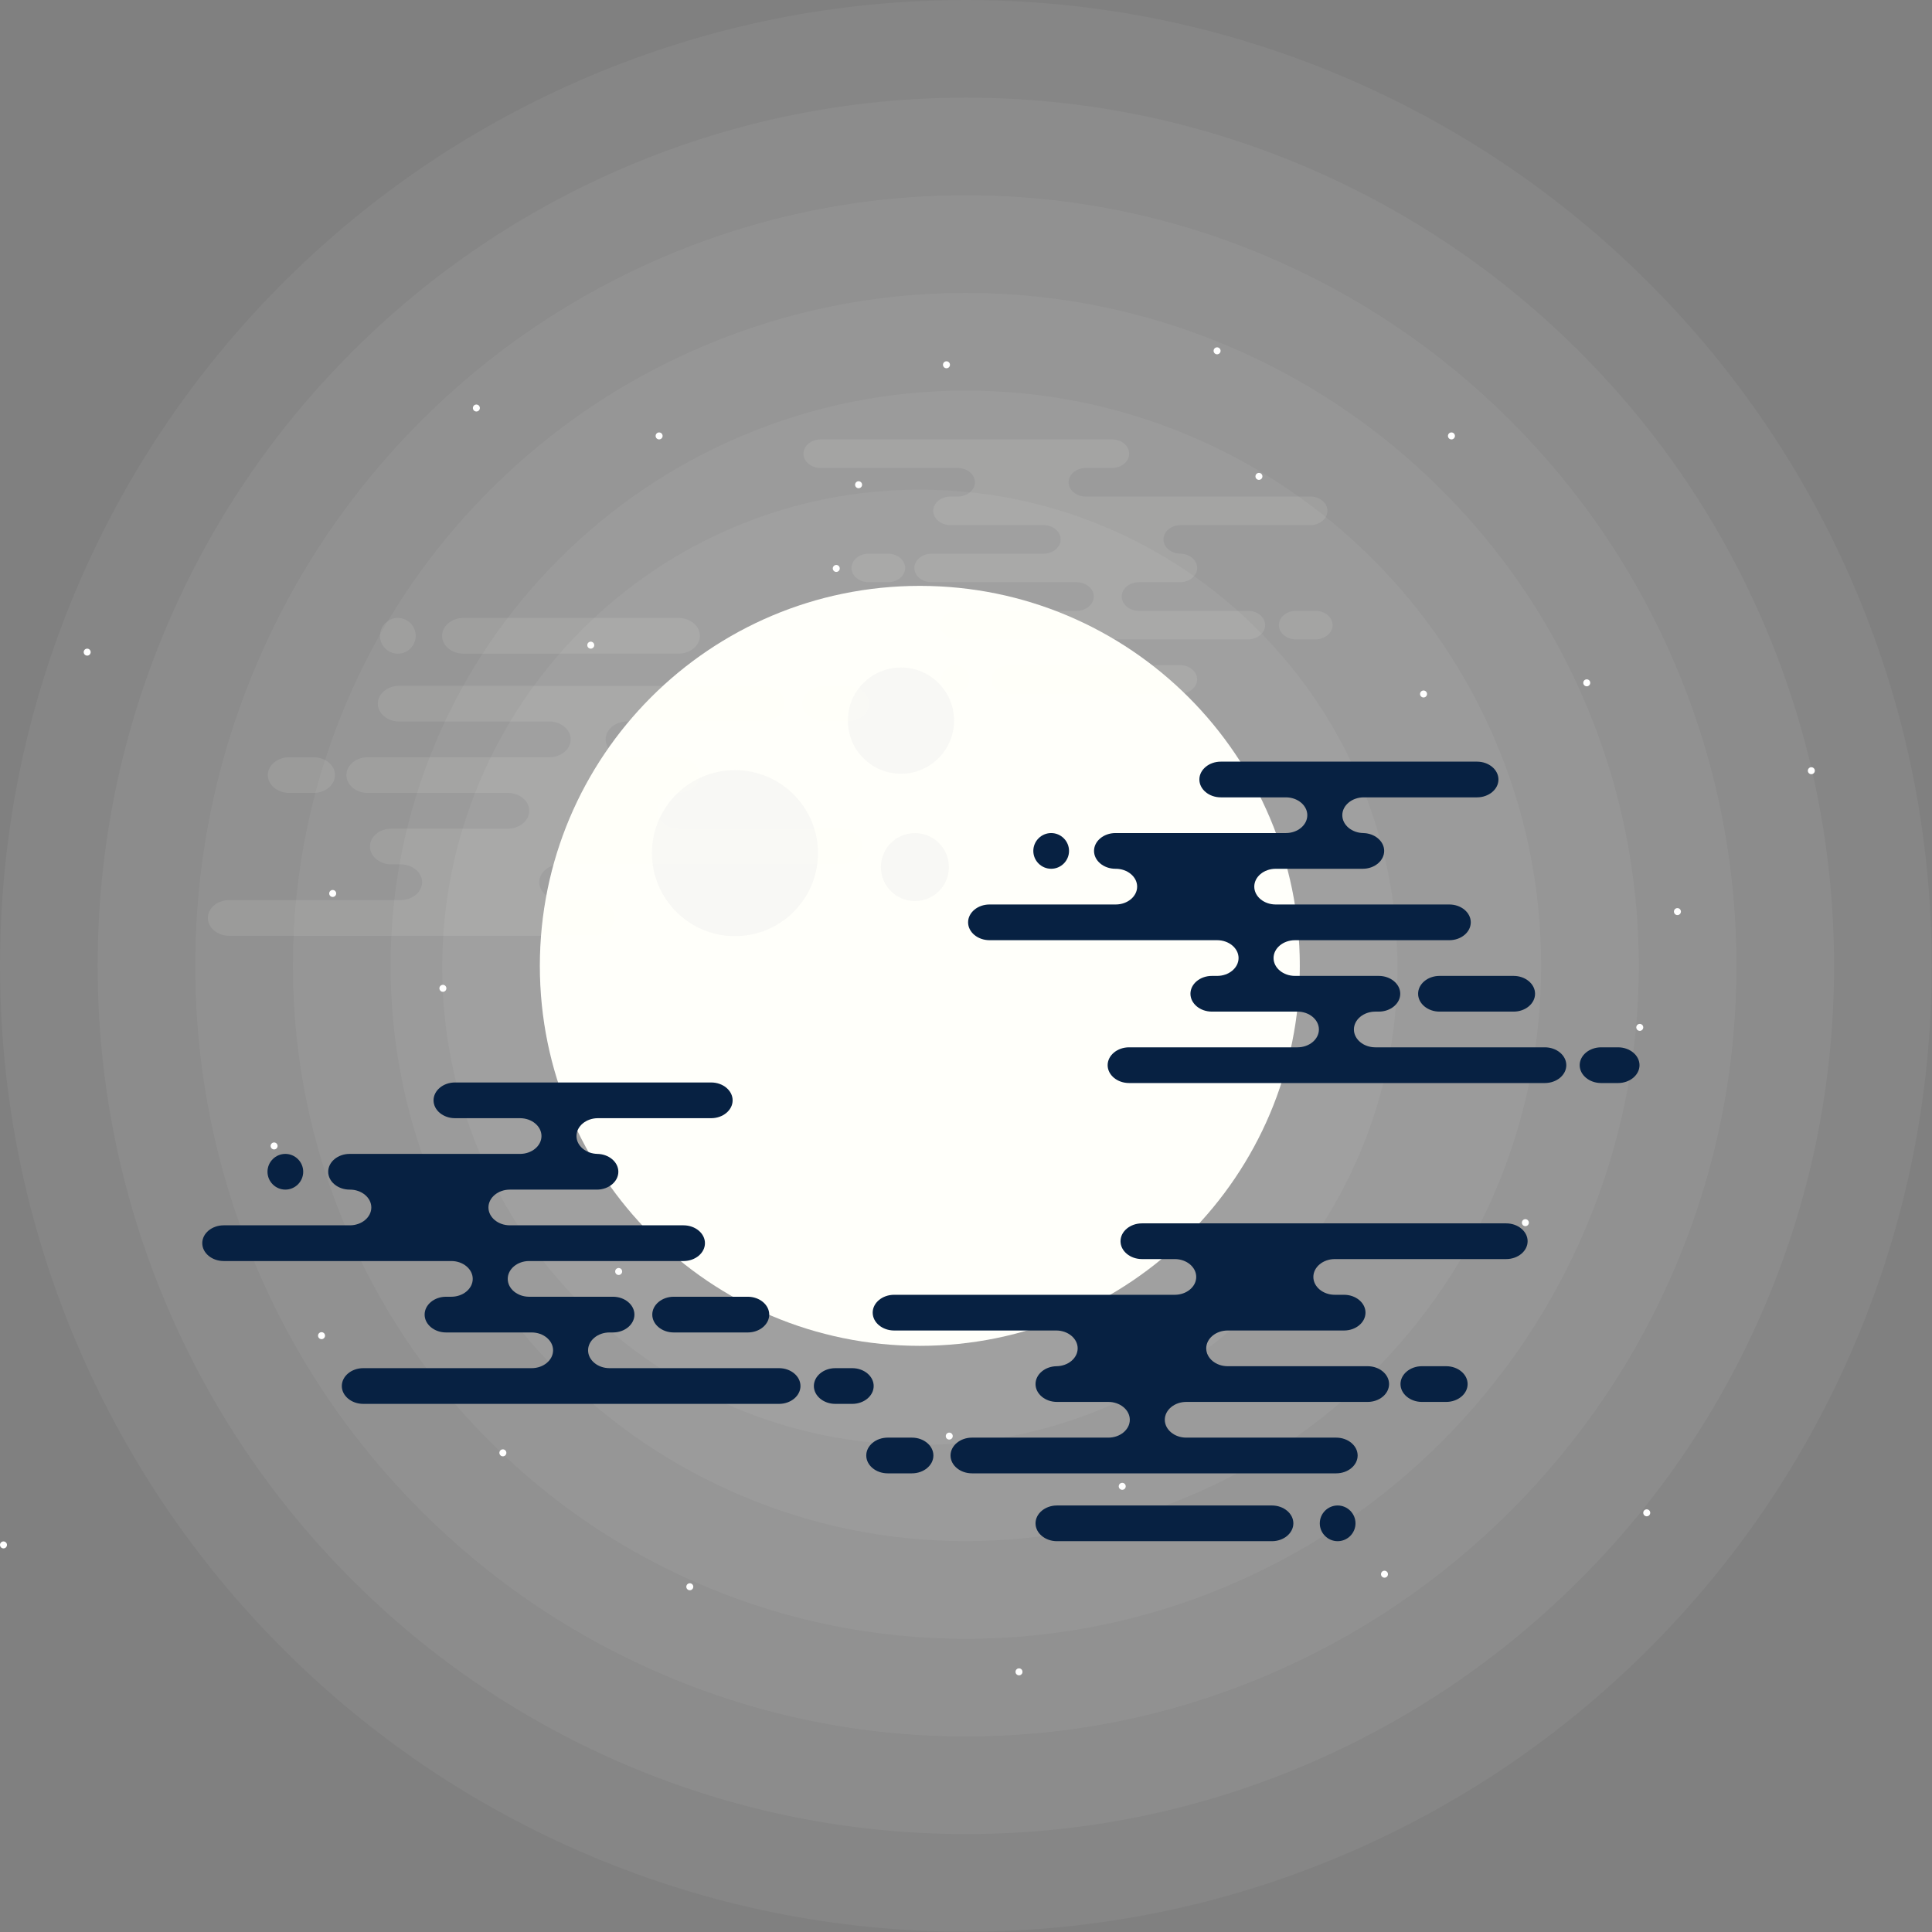<svg width="1385" height="1385" viewBox="0 0 1385 1385" fill="none" xmlns="http://www.w3.org/2000/svg">
<rect x="0" y="0" width="1385" height="1385" fill="#808080" stroke="none"/>
<path fill-rule="evenodd" clip-rule="evenodd" d="M931.8 692.4C931.8 842.842 809.843 964.799 659.401 964.799C508.958 964.799 387 842.842 387 692.4C387 541.958 508.958 420 659.401 420C809.843 420 931.8 541.958 931.8 692.4Z" fill="#FFFFFA"/>
<path fill-rule="evenodd" clip-rule="evenodd" d="M586.374 611.592C586.374 644.453 559.735 671.092 526.874 671.092C494.013 671.092 467.374 644.453 467.374 611.592C467.374 578.731 494.013 552.092 526.874 552.092C559.735 552.092 586.374 578.731 586.374 611.592ZM683.954 516.592C683.954 537.623 666.905 554.672 645.874 554.672C624.843 554.672 607.794 537.623 607.794 516.592C607.794 495.561 624.843 478.512 645.874 478.512C666.905 478.512 683.954 495.561 683.954 516.592ZM680.245 621.592C680.245 635.052 669.334 645.963 655.874 645.963C642.414 645.963 631.503 635.052 631.503 621.592C631.503 608.132 642.414 597.221 655.874 597.221C669.334 597.221 680.245 608.132 680.245 621.592Z" fill="#E6E6E6" fill-opacity="0.3"/>
<path fill-rule="evenodd" clip-rule="evenodd" d="M692.4 1384.8C599.107 1384.8 508.384 1366.43 422.752 1330.21C340.262 1295.33 266.258 1245.46 202.801 1182C139.349 1118.55 89.482 1044.55 54.585 962.042C18.366 876.415 0 785.694 0 692.401C0 599.11 18.365 508.388 54.586 422.756C89.48 340.255 139.347 266.251 202.801 202.798C266.252 139.347 340.256 89.481 422.757 54.584C508.394 18.365 599.115 0 692.4 0C785.688 0 876.409 18.365 962.044 54.586C1044.54 89.479 1118.55 139.344 1182 202.797C1245.46 266.254 1295.32 340.263 1330.22 422.768C1366.44 508.389 1384.8 599.107 1384.8 692.401C1384.8 785.692 1366.43 876.414 1330.21 962.049C1295.33 1044.54 1245.46 1118.54 1182.01 1182C1118.55 1245.45 1044.54 1295.32 962.044 1330.21C876.411 1366.43 785.689 1384.8 692.4 1384.8Z" fill="white" fill-opacity="0.05"/>
<path fill-rule="evenodd" clip-rule="evenodd" d="M692.4 1314.8C608.528 1314.8 526.98 1298.29 450.022 1265.74C375.876 1234.38 309.35 1189.56 252.299 1132.51C195.253 1075.46 150.422 1008.93 119.055 934.774C86.504 857.821 70 776.274 70 692.401C70 608.529 86.504 526.982 119.055 450.025C150.421 375.868 195.251 309.342 252.297 252.296C309.342 195.25 375.869 150.422 450.027 119.055C526.987 86.504 608.533 70 692.4 70C776.269 70 857.816 86.505 934.775 119.056C1008.93 150.419 1075.45 195.247 1132.5 252.295C1189.55 309.347 1234.38 375.875 1265.75 450.034C1298.3 526.981 1314.8 608.526 1314.8 692.401C1314.8 776.274 1298.29 857.821 1265.74 934.779C1234.38 1008.92 1189.56 1075.45 1132.51 1132.5C1075.46 1189.55 1008.93 1234.38 934.775 1265.74C857.817 1298.3 776.27 1314.8 692.4 1314.8Z" fill="white" fill-opacity="0.05"/>
<path fill-rule="evenodd" clip-rule="evenodd" d="M692.4 1244.8C617.948 1244.8 545.575 1230.15 477.292 1201.27C411.488 1173.44 352.442 1133.65 301.796 1083.01C251.155 1032.37 211.363 973.321 183.526 907.505C154.643 839.225 140 766.853 140 692.401C140 617.949 154.643 545.576 183.526 477.294C211.362 411.482 251.153 352.435 301.796 301.794C352.434 251.154 411.481 211.362 477.296 183.526C545.58 154.645 617.951 140 692.4 140C766.851 140 839.223 154.645 907.506 183.526C973.314 211.36 1032.36 251.151 1083.01 301.793C1133.65 352.439 1173.44 411.488 1201.28 477.301C1230.16 545.573 1244.8 617.945 1244.8 692.401C1244.8 766.854 1230.16 839.227 1201.27 907.509C1173.44 973.311 1133.65 1032.36 1083.01 1083C1032.37 1133.65 973.321 1173.44 907.506 1201.27C839.223 1230.16 766.851 1244.8 692.4 1244.8Z" fill="white" fill-opacity="0.05"/>
<path fill-rule="evenodd" clip-rule="evenodd" d="M692.4 1174.8C627.366 1174.8 564.169 1162.02 504.561 1136.8C447.098 1112.5 395.531 1077.75 351.294 1033.51C307.057 989.276 272.303 937.707 247.996 880.237C222.784 820.63 210 757.433 210 692.401C210 627.368 222.784 564.17 247.996 504.563C272.303 447.095 307.057 395.527 351.292 351.291C395.526 307.057 447.094 272.303 504.564 247.996C564.172 222.783 627.369 210 692.4 210C757.432 210 820.629 222.783 880.237 247.996C937.704 272.302 989.271 307.055 1033.51 351.291C1077.75 395.53 1112.5 447.1 1136.8 504.568C1162.02 564.169 1174.8 627.366 1174.8 692.401C1174.8 757.434 1162.02 820.632 1136.8 880.238C1112.5 937.702 1077.75 989.27 1033.51 1033.51C989.276 1077.74 937.708 1112.49 880.237 1136.8C820.63 1162.02 757.433 1174.8 692.4 1174.8Z" fill="white" fill-opacity="0.05"/>
<path fill-rule="evenodd" clip-rule="evenodd" d="M692.4 1104.8C636.787 1104.8 582.764 1093.88 531.832 1072.33C482.71 1051.56 438.62 1021.84 400.79 984.012C362.96 946.183 333.245 902.093 312.465 852.968C290.922 802.036 280 748.013 280 692.401C280 636.787 290.922 582.764 312.465 531.832C333.244 482.707 362.961 438.617 400.79 400.789C438.618 362.961 482.708 333.244 531.833 312.466C582.765 290.924 636.788 280 692.4 280C748.012 280 802.036 290.924 852.968 312.467C902.092 333.244 946.181 362.96 984.011 400.789C1021.84 438.619 1051.56 482.709 1072.33 531.834C1093.88 582.764 1104.8 636.787 1104.8 692.401C1104.8 748.013 1093.88 802.036 1072.33 852.969C1051.56 902.091 1021.84 946.181 984.011 984.011C946.183 1021.84 902.093 1051.55 852.967 1072.33C802.036 1093.88 748.012 1104.8 692.4 1104.8Z" fill="white" fill-opacity="0.05"/>
<path fill-rule="evenodd" clip-rule="evenodd" d="M659.4 1035.8C613.208 1035.8 568.358 1026.74 526.1 1008.86C485.319 991.615 448.71 966.937 417.287 935.514C385.864 904.091 361.185 867.481 343.936 826.699C326.062 784.442 317 739.593 317 693.401C317 647.207 326.062 602.36 343.936 560.102C361.185 519.321 385.864 482.709 417.287 451.287C448.71 419.863 485.319 395.186 526.1 377.936C568.358 360.063 613.207 351 659.4 351C705.593 351 750.441 360.063 792.699 377.937C833.48 395.186 870.09 419.863 901.513 451.287C932.936 482.709 957.615 519.321 974.863 560.102C992.737 602.36 1001.8 647.207 1001.8 693.401C1001.8 739.593 992.737 784.442 974.863 826.699C957.615 867.481 932.936 904.091 901.513 935.514C870.09 966.937 833.48 991.614 792.699 1008.86C750.441 1026.74 705.593 1035.8 659.4 1035.8Z" fill="white" fill-opacity="0.05"/>
<path fill-rule="evenodd" clip-rule="evenodd" d="M1043 312.5C1043 313.88 1041.88 315 1040.5 315C1039.12 315 1038 313.88 1038 312.5C1038 311.12 1039.12 310 1040.5 310C1041.88 310 1043 311.12 1043 312.5ZM344 292.5C344 293.88 342.88 295 341.5 295C340.12 295 339 293.88 339 292.5C339 291.12 340.12 290 341.5 290C342.88 290 344 291.12 344 292.5ZM199 821.5C199 822.88 197.88 824 196.5 824C195.12 824 194 822.88 194 821.5C194 820.12 195.12 819 196.5 819C197.88 819 199 820.12 199 821.5ZM241 640.5C241 641.881 239.881 643 238.5 643C237.119 643 236 641.881 236 640.5C236 639.119 237.119 638 238.5 638C239.881 638 241 639.119 241 640.5ZM905 341.5C905 342.881 903.881 344 902.5 344C901.119 344 900 342.881 900 341.5C900 340.119 901.119 339 902.5 339C903.881 339 905 340.119 905 341.5ZM681 261.5C681 262.881 679.881 264 678.5 264C677.119 264 676 262.881 676 261.5C676 260.119 677.119 259 678.5 259C679.881 259 681 260.119 681 261.5ZM426 462.5C426 463.881 424.881 465 423.5 465C422.119 465 421 463.881 421 462.5C421 461.119 422.119 460 423.5 460C424.881 460 426 461.119 426 462.5ZM475 312.5C475 313.881 473.881 315 472.5 315C471.119 315 470 313.881 470 312.5C470 311.119 471.119 310 472.5 310C473.881 310 475 311.119 475 312.5ZM875 251.5C875 252.881 873.881 254 872.5 254C871.119 254 870 252.881 870 251.5C870 250.119 871.119 249 872.5 249C873.881 249 875 250.119 875 251.5ZM597.063 408.056C596.756 406.71 597.598 405.37 598.944 405.063C600.29 404.756 601.629 405.598 601.937 406.944C602.244 408.289 601.402 409.629 600.056 409.937C598.71 410.244 597.371 409.402 597.063 408.056ZM1018.06 498.056C1017.76 496.71 1018.6 495.37 1019.94 495.063C1021.29 494.756 1022.63 495.598 1022.94 496.943C1023.24 498.29 1022.4 499.629 1021.06 499.937C1019.71 500.244 1018.37 499.402 1018.06 498.056ZM315.063 709.056C314.756 707.711 315.598 706.37 316.944 706.063C318.29 705.756 319.63 706.598 319.937 707.944C320.244 709.29 319.402 710.629 318.056 710.937C316.71 711.244 315.37 710.402 315.063 709.056ZM441.064 912.056C440.756 910.71 441.597 909.37 442.944 909.063C444.29 908.756 445.63 909.598 445.936 910.944C446.244 912.289 445.403 913.63 444.056 913.937C442.71 914.244 441.37 913.403 441.064 912.056ZM358.063 1042.06C357.756 1040.71 358.598 1039.37 359.944 1039.06C361.289 1038.76 362.629 1039.6 362.937 1040.94C363.244 1042.29 362.402 1043.63 361.056 1043.94C359.711 1044.24 358.371 1043.4 358.063 1042.06ZM678.063 1030.06C677.756 1028.71 678.598 1027.37 679.944 1027.06C681.289 1026.76 682.629 1027.6 682.937 1028.94C683.244 1030.29 682.402 1031.63 681.056 1031.94C679.711 1032.24 678.371 1031.4 678.063 1030.06ZM849.063 960.056C848.756 958.71 849.598 957.371 850.944 957.063C852.289 956.756 853.629 957.598 853.937 958.943C854.244 960.29 853.402 961.629 852.056 961.937C850.711 962.244 849.371 961.402 849.063 960.056ZM990.063 1129.06C989.756 1127.71 990.598 1126.37 991.944 1126.06C993.29 1125.76 994.63 1126.6 994.937 1127.94C995.244 1129.29 994.402 1130.63 993.056 1130.94C991.71 1131.24 990.37 1130.4 990.063 1129.06ZM1173.06 737.056C1172.76 735.711 1173.6 734.371 1174.94 734.063C1176.29 733.756 1177.63 734.598 1177.94 735.944C1178.24 737.289 1177.4 738.629 1176.06 738.937C1174.71 739.244 1173.37 738.402 1173.06 737.056ZM1296.06 553.056C1295.76 551.711 1296.6 550.371 1297.94 550.063C1299.29 549.756 1300.63 550.598 1300.94 551.944C1301.24 553.289 1300.4 554.629 1299.06 554.937C1297.71 555.244 1296.37 554.402 1296.06 553.056ZM807 1065.5C807 1066.88 805.881 1068 804.5 1068C803.119 1068 802 1066.88 802 1065.5C802 1064.12 803.119 1063 804.5 1063C805.881 1063 807 1064.12 807 1065.5ZM733 1198.5C733 1199.88 731.881 1201 730.5 1201C729.119 1201 728 1199.88 728 1198.5C728 1197.12 729.119 1196 730.5 1196C731.881 1196 733 1197.12 733 1198.5ZM977 941.5C977 942.881 975.881 944 974.5 944C973.119 944 972 942.881 972 941.5C972 940.119 973.119 939 974.5 939C975.881 939 977 940.119 977 941.5ZM233 957.5C233 958.881 231.881 960 230.5 960C229.119 960 228 958.881 228 957.5C228 956.119 229.119 955 230.5 955C231.881 955 233 956.119 233 957.5ZM1205 653.5C1205 654.881 1203.88 656 1202.5 656C1201.12 656 1200 654.881 1200 653.5C1200 652.119 1201.12 651 1202.5 651C1203.88 651 1205 652.119 1205 653.5ZM497 1137.5C497 1138.88 495.88 1140 494.5 1140C493.12 1140 492 1138.88 492 1137.5C492 1136.12 493.12 1135 494.5 1135C495.88 1135 497 1136.12 497 1137.5ZM5 1107.5C5 1108.88 3.881 1110 2.5 1110C1.119 1110 0 1108.88 0 1107.5C0 1106.12 1.119 1105 2.5 1105C3.881 1105 5 1106.12 5 1107.5ZM65 467.5C65 468.88 63.88 470 62.5 470C61.12 470 60 468.88 60 467.5C60 466.12 61.12 465 62.5 465C63.88 465 65 466.12 65 467.5ZM1183 1084.5C1183 1085.88 1181.88 1087 1180.5 1087C1179.12 1087 1178 1085.88 1178 1084.5C1178 1083.12 1179.12 1082 1180.5 1082C1181.88 1082 1183 1083.12 1183 1084.5ZM1096 876.5C1096 877.88 1094.88 879 1093.5 879C1092.12 879 1091 877.88 1091 876.5C1091 875.12 1092.12 874 1093.5 874C1094.88 874 1096 875.12 1096 876.5ZM1140 489.5C1140 490.88 1138.88 492 1137.5 492C1136.12 492 1135 490.88 1135 489.5C1135 488.12 1136.12 487 1137.5 487C1138.88 487 1140 488.12 1140 489.5ZM618 347.5C618 348.88 616.88 350 615.5 350C614.12 350 613 348.88 613 347.5C613 346.12 614.12 345 615.5 345C616.88 345 618 346.12 618 347.5Z" fill="white"/>
<g opacity="0.3">
<path opacity="0.3" fill-rule="evenodd" clip-rule="evenodd" d="M710.348 487.032C710.348 481.399 715.877 476.792 722.636 476.792H845.925C852.684 476.792 858.213 481.399 858.213 487.032C858.213 492.664 852.684 497.271 845.925 497.271H722.636C715.877 497.271 710.348 492.664 710.348 487.032ZM916.787 448.12C916.787 442.487 922.316 437.88 929.075 437.88H943.001C949.76 437.88 955.289 442.487 955.289 448.12C955.289 453.752 949.76 458.359 943.001 458.359H929.075C922.316 458.359 916.787 453.752 916.787 448.12ZM674.713 487.032C674.713 481.399 679.321 476.792 684.953 476.792C690.585 476.792 695.193 481.399 695.193 487.032C695.193 492.664 690.585 497.271 684.953 497.271C679.321 497.271 674.713 492.664 674.713 487.032ZM610.406 407.16C610.406 401.527 615.935 396.92 622.694 396.92H636.62C643.379 396.92 648.908 401.527 648.908 407.16C648.908 412.792 643.379 417.399 636.62 417.399H622.694C615.935 417.399 610.406 412.792 610.406 407.16Z" fill="#FFFFFA"/>
<path opacity="0.3" fill-rule="evenodd" clip-rule="evenodd" d="M588.288 335.479H686.592C693.351 335.479 698.88 340.087 698.88 345.719C698.88 351.351 693.351 355.959 686.592 355.959H681.267C674.509 355.959 668.978 360.567 668.978 366.2C668.978 371.832 674.509 376.439 681.267 376.439H748.031C754.79 376.439 760.319 381.047 760.319 386.679C760.319 392.311 754.79 396.919 748.031 396.919H667.75C660.992 396.919 655.462 401.527 655.462 407.16C655.462 412.792 660.992 417.399 667.75 417.399H771.788C778.547 417.399 784.076 422.007 784.076 427.639C784.076 433.271 778.547 437.879 771.788 437.879H685.772C679.014 437.879 673.484 442.487 673.484 448.12C673.484 453.751 679.014 458.359 685.772 458.359H894.669C901.427 458.359 906.956 453.751 906.956 448.12C906.956 442.487 901.427 437.879 894.669 437.879H816.435C809.677 437.879 804.146 433.271 804.146 427.639C804.146 422.007 809.677 417.399 816.435 417.399H845.926C852.685 417.399 858.214 412.792 858.214 407.16C858.214 401.527 852.685 396.919 845.926 396.919H846.336C839.577 396.919 834.048 392.311 834.048 386.679C834.048 381.047 839.577 376.439 846.336 376.439H939.314C946.073 376.439 951.602 371.832 951.602 366.2C951.602 360.567 946.073 355.959 939.314 355.959H778.342C771.584 355.959 766.054 351.351 766.054 345.719C766.054 340.087 771.584 335.479 778.342 335.479H797.184C803.942 335.479 809.472 330.872 809.472 325.239C809.472 319.607 803.942 315 797.184 315H588.288C581.529 315 576 319.607 576 325.239C576 330.872 581.529 335.479 588.288 335.479Z" fill="#FFFFFA"/>
</g>
<g opacity="0.3">
<path opacity="0.3" fill-rule="evenodd" clip-rule="evenodd" d="M316.935 455.8C316.935 462.84 323.847 468.6 332.295 468.6H486.407C494.855 468.6 501.767 462.84 501.767 455.8C501.767 448.76 494.855 443 486.407 443H332.295C323.847 443 316.935 448.76 316.935 455.8ZM574.983 504.44C574.983 511.48 581.895 517.241 590.343 517.241H607.752C616.199 517.241 623.111 511.48 623.111 504.44C623.111 497.401 616.199 491.64 607.752 491.64H590.343C581.895 491.64 574.983 497.401 574.983 504.44ZM272.391 455.8C272.391 462.84 278.151 468.6 285.191 468.6C292.231 468.6 297.991 462.84 297.991 455.8C297.991 448.76 292.231 443 285.191 443C278.151 443 272.391 448.76 272.391 455.8ZM192.007 555.64C192.007 562.68 198.919 568.44 207.366 568.44H224.775C233.223 568.44 240.135 562.68 240.135 555.64C240.135 548.6 233.223 542.84 224.775 542.84H207.366C198.919 542.84 192.007 548.6 192.007 555.64Z" fill="#FFFFFA"/>
<path opacity="0.3" fill-rule="evenodd" clip-rule="evenodd" d="M164.359 645.24H287.239C295.687 645.24 302.599 639.479 302.599 632.439C302.599 625.4 295.687 619.639 287.239 619.639H280.584C272.135 619.639 265.223 613.88 265.223 606.84C265.223 599.8 272.135 594.04 280.584 594.04H364.04C372.487 594.04 379.399 588.28 379.399 581.24C379.399 574.2 372.487 568.439 364.04 568.439H263.687C255.239 568.439 248.328 562.679 248.328 555.639C248.328 548.599 255.239 542.84 263.687 542.84H393.735C402.183 542.84 409.095 537.08 409.095 530.04C409.095 523 402.183 517.24 393.735 517.24H286.215C277.767 517.24 270.855 511.479 270.855 504.439C270.855 497.4 277.767 491.639 286.215 491.639H547.336C555.783 491.639 562.695 497.4 562.695 504.439C562.695 511.479 555.783 517.24 547.336 517.24H449.544C441.095 517.24 434.183 523 434.183 530.04C434.183 537.08 441.095 542.84 449.544 542.84H486.407C494.855 542.84 501.767 548.599 501.767 555.639C501.767 562.679 494.855 568.439 486.407 568.439H486.92C478.471 568.439 471.559 574.2 471.559 581.24C471.559 588.28 478.471 594.04 486.92 594.04H603.143C611.591 594.04 618.504 599.8 618.504 606.84C618.504 613.88 611.591 619.639 603.143 619.639H401.927C393.479 619.639 386.567 625.4 386.567 632.439C386.567 639.479 393.479 645.24 401.927 645.24H425.479C433.927 645.24 440.839 651 440.839 658.04C440.839 665.08 433.927 670.84 425.479 670.84H164.359C155.912 670.84 149 665.08 149 658.04C149 651 155.912 645.24 164.359 645.24Z" fill="#FFFFFA"/>
</g>
<path fill-rule="evenodd" clip-rule="evenodd" d="M753.559 597.2C746.52 597.2 740.759 602.96 740.759 610C740.759 617.04 746.52 622.8 753.559 622.8C760.599 622.8 766.36 617.04 766.36 610C766.36 602.96 760.599 597.2 753.559 597.2Z" fill="#072142"/>
<path fill-rule="evenodd" clip-rule="evenodd" d="M1107.48 750.8H985.941C977.493 750.8 970.581 745.04 970.581 738C970.581 730.96 977.493 725.2 985.941 725.2H988.44C996.887 725.2 1003.8 719.441 1003.8 712.401C1003.8 705.361 996.887 699.601 988.44 699.601H928.341C919.893 699.601 912.981 693.84 912.981 686.8C912.981 679.76 919.893 674 928.341 674H1039C1047.45 674 1054.36 668.24 1054.36 661.2C1054.36 654.16 1047.45 648.401 1039 648.401H914.517C906.069 648.401 899.157 642.641 899.157 635.601C899.157 628.561 906.069 622.8 914.517 622.8H976.919C985.368 622.8 992.28 617.04 992.28 610C992.28 602.96 985.368 597.2 976.919 597.2H977.621C969.173 597.2 962.261 591.441 962.261 584.401C962.261 577.361 969.173 571.601 977.621 571.601H1058.84C1067.29 571.601 1074.2 565.84 1074.2 558.8C1074.2 551.76 1067.29 546 1058.84 546H875.16C866.711 546 859.799 551.76 859.799 558.8C859.799 565.84 866.711 571.601 875.16 571.601H921.813C930.261 571.601 937.173 577.361 937.173 584.401C937.173 591.441 930.261 597.2 921.813 597.2H799.639C791.192 597.2 784.28 602.96 784.28 610C784.28 617.04 791.192 622.8 799.639 622.8H799.829C808.277 622.8 815.189 628.561 815.189 635.601C815.189 642.641 808.277 648.401 799.829 648.401H709.36C700.912 648.401 694 654.16 694 661.2C694 668.24 700.912 674 709.36 674H872.533C880.981 674 887.893 679.76 887.893 686.8C887.893 693.84 880.981 699.601 872.533 699.601H868.759C860.312 699.601 853.4 705.361 853.4 712.401C853.4 719.441 860.312 725.2 868.759 725.2H930.133C938.581 725.2 945.493 730.96 945.493 738C945.493 745.04 938.581 750.8 930.133 750.8H809.4C800.952 750.8 794.04 756.561 794.04 763.601C794.04 770.641 800.952 776.401 809.4 776.401H1107.48C1115.93 776.401 1122.84 770.641 1122.84 763.601C1122.84 756.561 1115.93 750.8 1107.48 750.8ZM1159.96 750.8H1147.8C1139.35 750.8 1132.44 756.561 1132.44 763.601C1132.44 770.641 1139.35 776.401 1147.8 776.401H1159.96C1168.41 776.401 1175.32 770.641 1175.32 763.601C1175.32 756.561 1168.41 750.8 1159.96 750.8Z" fill="#072142"/>
<path fill-rule="evenodd" clip-rule="evenodd" d="M1016.6 712.401C1016.6 719.441 1023.51 725.201 1031.96 725.201H1085.08C1093.53 725.201 1100.44 719.441 1100.44 712.401C1100.44 705.361 1093.53 699.601 1085.08 699.601H1031.96C1023.51 699.601 1016.6 705.361 1016.6 712.401Z" fill="#072142"/>
<path fill-rule="evenodd" clip-rule="evenodd" d="M669.128 1043.4C669.128 1036.36 662.216 1030.6 653.768 1030.6H636.359C627.912 1030.6 621 1036.36 621 1043.4C621 1050.44 627.912 1056.2 636.359 1056.2H653.768C662.216 1056.2 669.128 1050.44 669.128 1043.4ZM971.72 1092.04C971.72 1085 965.96 1079.24 958.92 1079.24C951.88 1079.24 946.12 1085 946.12 1092.04C946.12 1099.08 951.88 1104.84 958.92 1104.84C965.96 1104.84 971.72 1099.08 971.72 1092.04ZM1052.1 992.201C1052.1 985.161 1045.19 979.401 1036.74 979.401H1019.34C1010.89 979.401 1003.98 985.161 1003.98 992.201C1003.98 999.241 1010.89 1005 1019.34 1005H1036.74C1045.19 1005 1052.1 999.241 1052.1 992.201Z" fill="#072142"/>
<path fill-rule="evenodd" clip-rule="evenodd" d="M1079.75 902.6H956.872C948.424 902.6 941.512 908.361 941.512 915.401C941.512 922.44 948.424 928.201 956.872 928.201H963.527C971.976 928.201 978.888 933.96 978.888 941C978.888 948.04 971.976 953.8 963.527 953.8H880.071C871.624 953.8 864.712 959.56 864.712 966.6C864.712 973.64 871.624 979.401 880.071 979.401H980.424C988.872 979.401 995.783 985.161 995.783 992.201C995.783 999.241 988.872 1005 980.424 1005H850.376C841.928 1005 835.016 1010.76 835.016 1017.8C835.016 1024.84 841.928 1030.6 850.376 1030.6H957.896C966.344 1030.6 973.256 1036.36 973.256 1043.4C973.256 1050.44 966.344 1056.2 957.896 1056.2H696.775C688.328 1056.2 681.416 1050.44 681.416 1043.4C681.416 1036.36 688.328 1030.6 696.775 1030.6H794.567C803.016 1030.6 809.928 1024.84 809.928 1017.8C809.928 1010.76 803.016 1005 794.567 1005H757.704C749.256 1005 742.344 999.241 742.344 992.201C742.344 985.161 749.256 979.401 757.704 979.401H757.191C765.64 979.401 772.552 973.64 772.552 966.6C772.552 959.56 765.64 953.8 757.191 953.8H640.968C632.52 953.8 625.607 948.04 625.607 941C625.607 933.96 632.52 928.201 640.968 928.201H842.184C850.632 928.201 857.544 922.44 857.544 915.401C857.544 908.361 850.632 902.6 842.184 902.6H818.632C810.184 902.6 803.272 896.84 803.272 889.8C803.272 882.76 810.184 877 818.632 877H1079.75C1088.2 877 1095.11 882.76 1095.11 889.8C1095.11 896.84 1088.2 902.6 1079.75 902.6ZM927.176 1092.04C927.176 1085 920.264 1079.24 911.816 1079.24H757.704C749.256 1079.24 742.344 1085 742.344 1092.04C742.344 1099.08 749.256 1104.84 757.704 1104.84H911.816C920.264 1104.84 927.176 1099.08 927.176 1092.04Z" fill="#072142"/>
<path fill-rule="evenodd" clip-rule="evenodd" d="M204.559 827.2C197.52 827.2 191.759 832.96 191.759 840C191.759 847.04 197.52 852.8 204.559 852.8C211.599 852.8 217.36 847.04 217.36 840C217.36 832.96 211.599 827.2 204.559 827.2Z" fill="#072142"/>
<path fill-rule="evenodd" clip-rule="evenodd" d="M558.48 980.8H436.941C428.493 980.8 421.581 975.04 421.581 968C421.581 960.96 428.493 955.2 436.941 955.2H439.44C447.887 955.2 454.799 949.441 454.799 942.401C454.799 935.361 447.887 929.601 439.44 929.601H379.341C370.893 929.601 363.981 923.84 363.981 916.8C363.981 909.76 370.893 904 379.341 904H490C498.448 904 505.36 898.24 505.36 891.2C505.36 884.16 498.448 878.401 490 878.401H365.517C357.069 878.401 350.157 872.641 350.157 865.601C350.157 858.561 357.069 852.8 365.517 852.8H427.919C436.368 852.8 443.28 847.04 443.28 840C443.28 832.96 436.368 827.2 427.919 827.2H428.621C420.173 827.2 413.261 821.441 413.261 814.401C413.261 807.361 420.173 801.601 428.621 801.601H509.839C518.288 801.601 525.2 795.84 525.2 788.8C525.2 781.76 518.288 776 509.839 776H326.16C317.711 776 310.799 781.76 310.799 788.8C310.799 795.84 317.711 801.601 326.16 801.601H372.813C381.261 801.601 388.173 807.361 388.173 814.401C388.173 821.441 381.261 827.2 372.813 827.2H250.639C242.192 827.2 235.28 832.96 235.28 840C235.28 847.04 242.192 852.8 250.639 852.8H250.829C259.277 852.8 266.189 858.561 266.189 865.601C266.189 872.641 259.277 878.401 250.829 878.401H160.36C151.912 878.401 145 884.16 145 891.2C145 898.24 151.912 904 160.36 904H323.533C331.981 904 338.893 909.76 338.893 916.8C338.893 923.84 331.981 929.601 323.533 929.601H319.759C311.312 929.601 304.4 935.361 304.4 942.401C304.4 949.441 311.312 955.2 319.759 955.2H381.133C389.581 955.2 396.493 960.96 396.493 968C396.493 975.04 389.581 980.8 381.133 980.8H260.4C251.952 980.8 245.04 986.561 245.04 993.601C245.04 1000.64 251.952 1006.4 260.4 1006.4H558.48C566.927 1006.4 573.839 1000.64 573.839 993.601C573.839 986.561 566.927 980.8 558.48 980.8ZM610.96 980.8H598.799C590.351 980.8 583.439 986.561 583.439 993.601C583.439 1000.64 590.351 1006.4 598.799 1006.4H610.96C619.408 1006.4 626.319 1000.64 626.319 993.601C626.319 986.561 619.408 980.8 610.96 980.8Z" fill="#072142"/>
<path fill-rule="evenodd" clip-rule="evenodd" d="M467.599 942.401C467.599 949.441 474.511 955.201 482.959 955.201H536.079C544.528 955.201 551.44 949.441 551.44 942.401C551.44 935.361 544.528 929.601 536.079 929.601H482.959C474.511 929.601 467.599 935.361 467.599 942.401Z" fill="#072142"/>
</svg>
